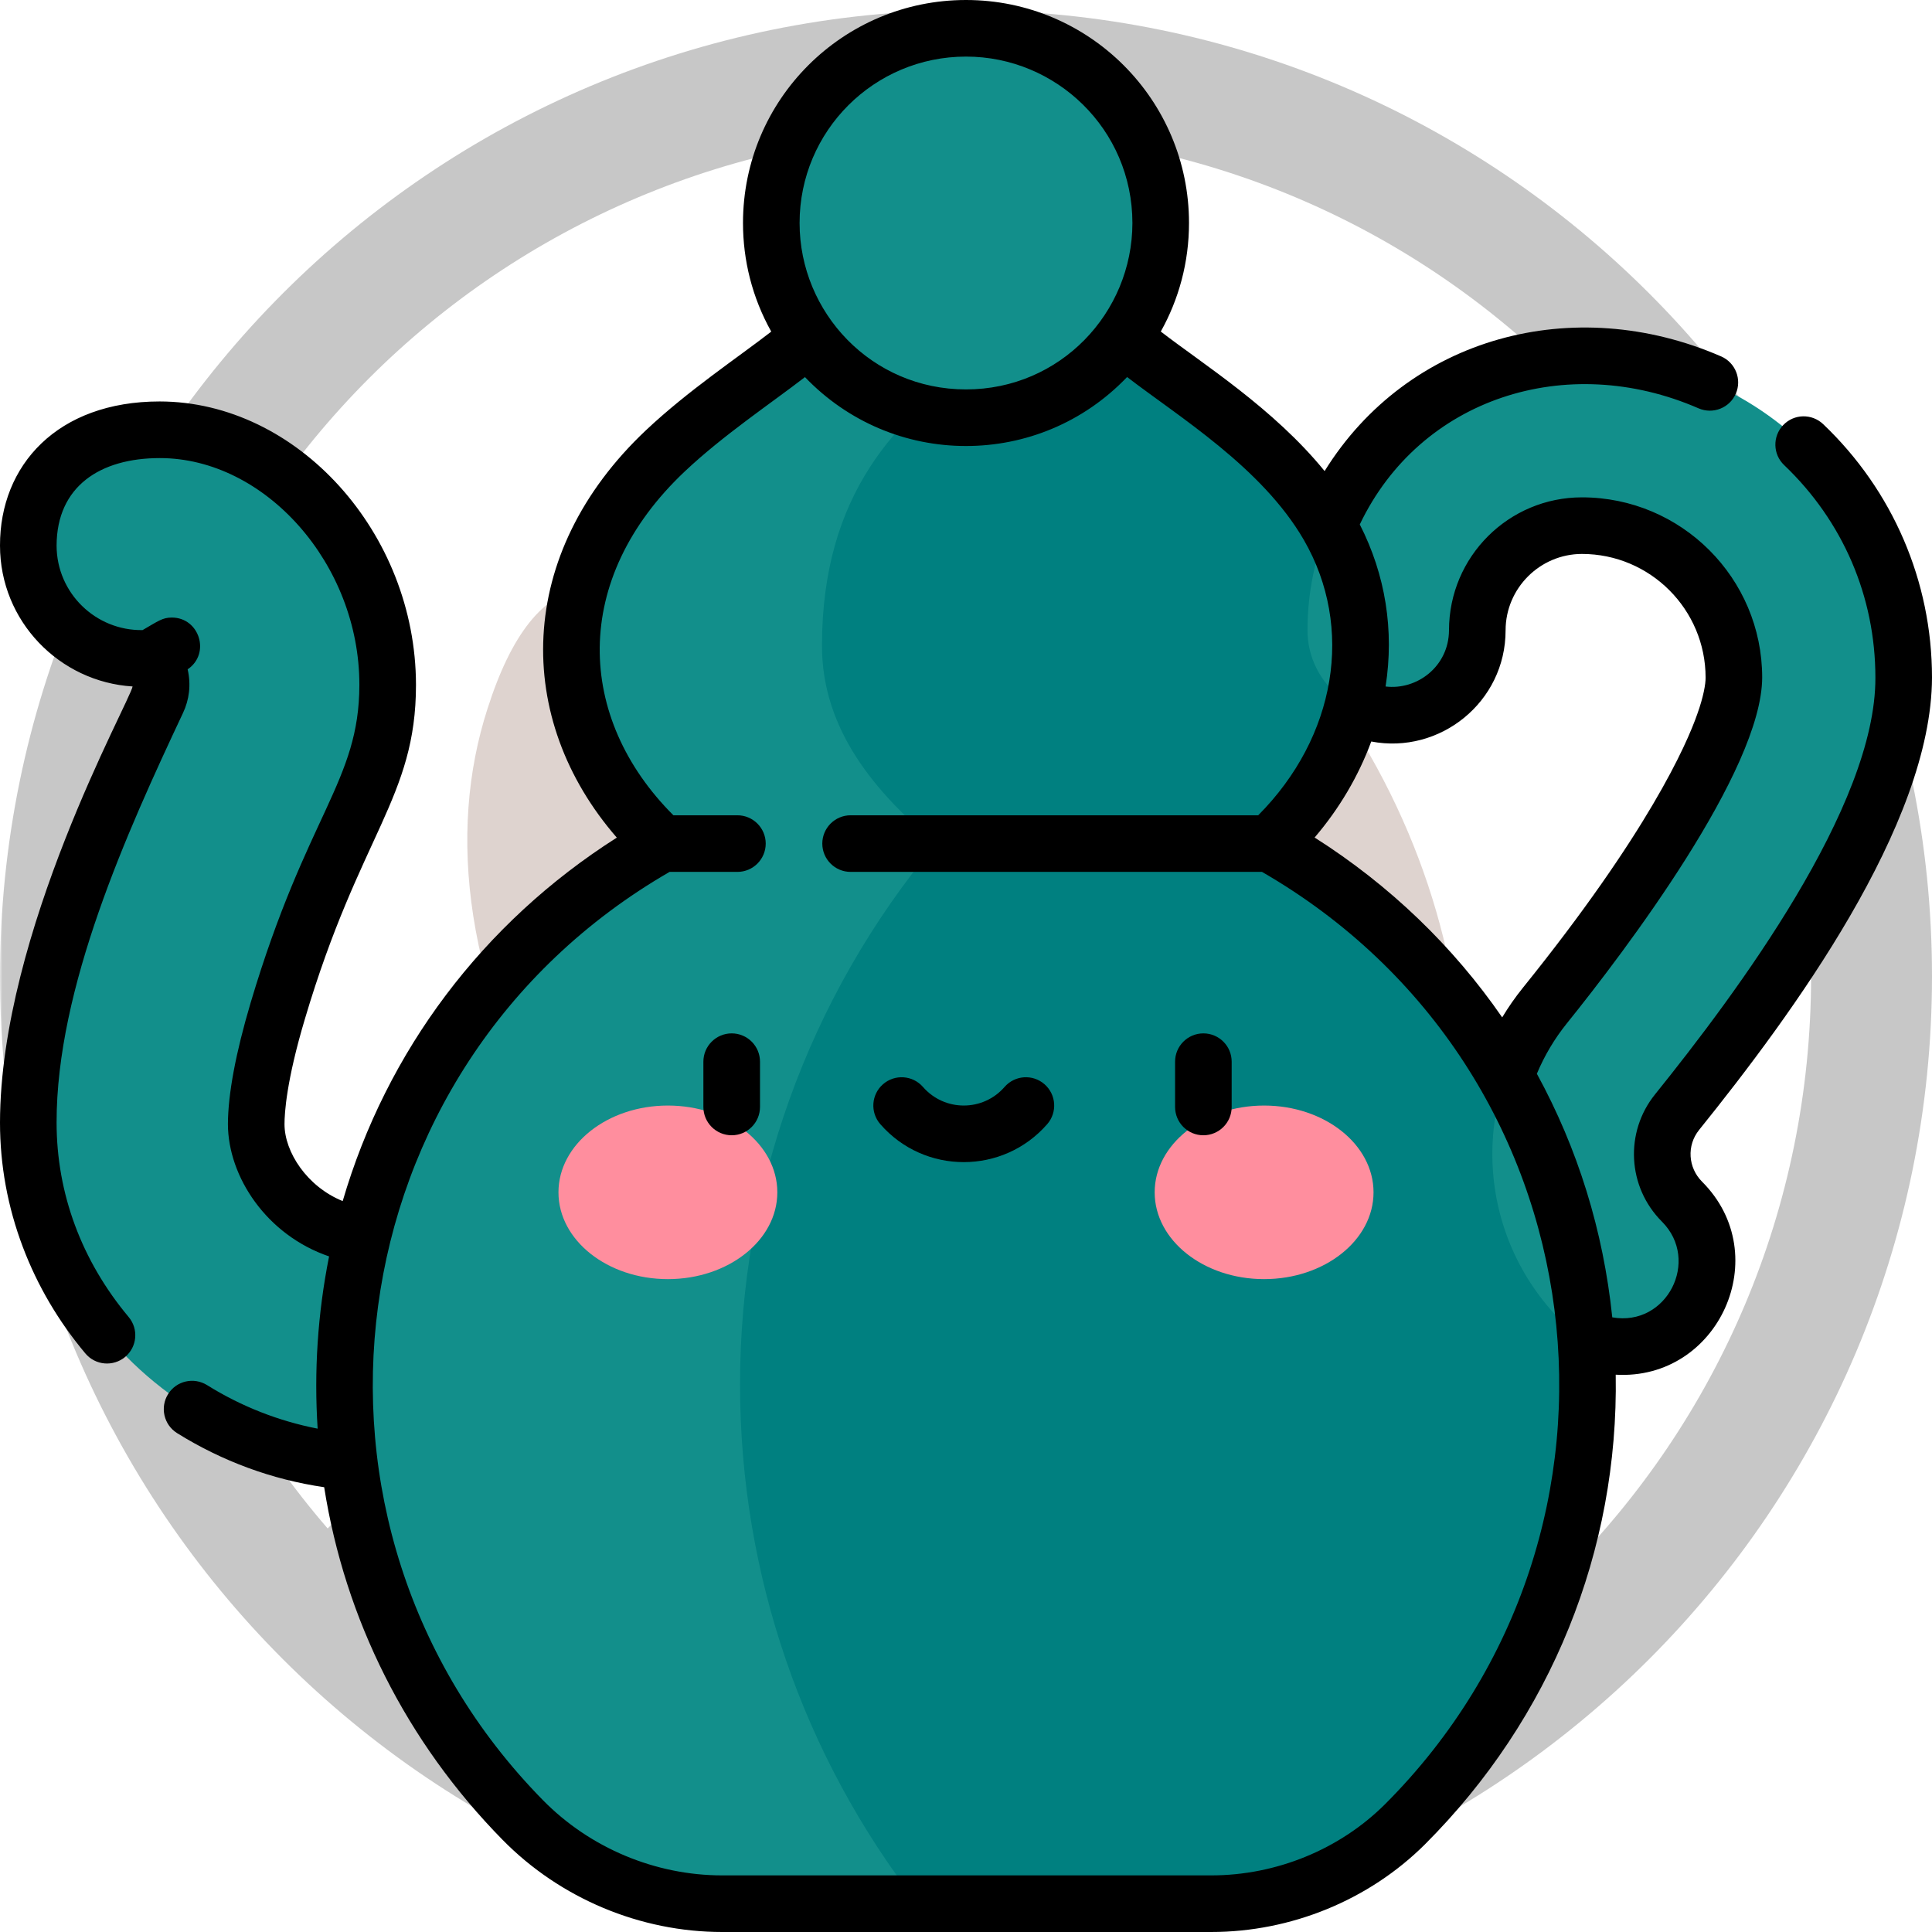 <svg xmlns="http://www.w3.org/2000/svg" xmlns:xlink="http://www.w3.org/1999/xlink" width="500" zoomAndPan="magnify" viewBox="0 0 375 375" height="500" preserveAspectRatio="xMidYMid meet" version="1.0"><defs><filter x="0%" y="0%" width="100%" height="100%" id="58a423e9c2"><feColorMatrix values="0 0 0 0 1 0 0 0 0 1 0 0 0 0 1 0 0 0 1 0" color-interpolation-filters="sRGB"/></filter><mask id="52a06cf31e"><g filter="url(#58a423e9c2)"><rect x="-37.5" width="450" fill="#000000" y="-37.5" height="450" fill-opacity="0.22"/></g></mask><clipPath id="5c48b2a2ac"><path d="M 0 0.992 L 375 0.992 L 375 374 L 0 374 Z M 0 0.992 " clip-rule="nonzero"/></clipPath><clipPath id="ffee01d3d3"><rect x="0" width="375" y="0" height="374"/></clipPath></defs><g mask="url(#52a06cf31e)"><g transform="matrix(1, 0, 0, 1, 0, 1)"><g clip-path="url(#ffee01d3d3)"><path fill="#693623" d="M 110.102 224.445 C 151.047 293.352 230.191 308.832 259.652 279.371 C 289.113 250.16 295.105 187.496 259.652 135.562 C 238.93 105.105 212.715 89.125 187.25 84.383 C 178.762 82.883 147.555 80.637 143.559 90.375 C 141.312 95.867 145.055 104.855 156.043 115.34 C 172.77 130.82 180.758 164.273 187.5 193.488 C 194.242 222.699 229.945 233.684 230.191 240.426 C 230.191 247.164 206.723 238.926 187.75 223.445 C 169.023 207.969 169.273 154.289 143.309 128.824 C 119.34 105.355 103.863 107.602 94.625 136.562 C 86.883 160.531 89.879 190.738 110.102 224.695 Z M 110.102 224.445 " fill-opacity="1" fill-rule="evenodd"/><g clip-path="url(#5c48b2a2ac)"><path fill="#000000" d="M 187.5 0.992 C 239.18 0.992 286.117 21.965 320.074 55.918 C 354.027 89.875 375 136.812 375 188.492 C 375 240.176 354.027 287.113 320.074 321.066 C 286.117 355.02 239.18 375.992 187.5 375.992 C 135.82 375.992 88.883 355.02 54.926 321.066 C 20.973 287.113 0 240.176 0 188.492 C 0 136.812 20.973 89.875 54.926 55.918 C 88.883 21.965 135.82 0.992 187.5 0.992 Z M 303.594 72.398 C 273.887 42.688 232.938 24.461 187.5 24.461 C 142.309 24.461 101.113 42.938 71.656 72.398 C 41.945 102.109 23.719 143.055 23.719 188.492 C 23.719 233.684 42.195 274.879 71.656 304.34 C 101.363 334.051 142.309 352.273 187.5 352.273 C 232.691 352.273 273.887 333.801 303.594 304.34 C 333.305 274.629 351.531 233.684 351.531 188.492 C 351.531 143.305 333.055 102.109 303.594 72.398 Z M 303.594 72.398 " fill-opacity="1" fill-rule="nonzero"/></g><path fill="#000000" d="M 320.074 72.398 L 71.406 321.066 L 54.926 304.34 L 303.344 55.918 Z M 320.074 72.398 " fill-opacity="1" fill-rule="nonzero"/></g></g></g><path fill="#128f8b" d="M 79.055 239.297 C 66.191 242.422 53.184 234.496 50.059 221.633 C 48.641 215.797 51.312 195.137 70.328 154.73 C 87.695 117.82 56.113 76.254 22.285 84.473 C 12.203 86.918 5.492 94.73 5.492 105.895 C 5.492 118.844 16.648 128.77 29.258 127.727 C 31.305 129.93 31.895 133.195 30.562 136.02 C 20.316 157.801 5.492 189.777 5.492 217.891 C 5.492 259.383 46.594 292.402 89.426 282 Z M 79.055 239.297 " fill-opacity="1" fill-rule="nonzero"/><path fill="#128f8b" d="M 272.703 354.102 C 272.645 354.16 272.762 354.043 272.703 354.102 Z M 272.703 354.102 " fill-opacity="1" fill-rule="nonzero"/><path fill="#008080" d="M 272.789 183.418 C 264.793 175.422 255.836 169.023 246.438 163.742 C 255.23 155.551 264.09 141.371 264.09 125.418 C 264.09 94.52 236.156 80.117 219.766 66.945 C 213.043 61.543 208.691 53.48 205.645 45.098 L 189.387 45.098 L 136.363 98.117 L 136.363 354.859 L 178.141 369.508 L 235.09 369.508 C 249.121 369.508 262.762 364 272.703 354.102 C 296.254 330.547 308.117 299.586 308.117 268.715 C 308.117 237.844 296.344 206.973 272.789 183.418 Z M 272.789 183.418 " fill-opacity="1" fill-rule="nonzero"/><path fill="#128f8b" d="M 205.645 45.098 L 168.945 45.098 C 166.715 52.668 162.844 60.801 155.289 66.934 C 147.781 73.031 137.785 79.371 129.188 87.469 C 103.516 111.652 106.387 143.219 128.484 163.742 C 91.727 184.395 66.883 223.504 66.883 268.715 C 66.883 301.652 80.082 331.512 101.488 353.281 C 111.691 363.656 125.629 369.508 140.18 369.508 L 178.141 369.508 C 155.863 340.828 143.641 305.555 143.641 268.715 C 143.641 230.973 156.551 193.891 181.699 163.742 C 169.93 153.84 159.547 141.707 159.547 125.355 C 159.547 95.938 173.945 81.012 190.406 69.785 C 198.414 64.32 207.309 54.605 205.645 45.098 Z M 205.645 45.098 " fill-opacity="1" fill-rule="nonzero"/><path fill="#ff8e9e" d="M 129.637 214.586 C 117.906 214.586 108.398 222.129 108.398 231.43 C 108.398 240.734 117.906 248.277 129.637 248.277 C 141.371 248.277 150.879 240.734 150.879 231.43 C 150.879 222.129 141.371 214.586 129.637 214.586 Z M 129.637 214.586 " fill-opacity="1" fill-rule="nonzero"/><path fill="#ff8e9e" d="M 245.359 214.586 C 233.629 214.586 224.121 222.129 224.121 231.43 C 224.121 240.734 233.629 248.277 245.359 248.277 C 257.09 248.277 266.602 240.734 266.602 231.43 C 266.602 222.129 257.09 214.586 245.359 214.586 Z M 245.359 214.586 " fill-opacity="1" fill-rule="nonzero"/><path fill="#128f8b" d="M 214.223 16.559 C 207.52 9.855 198.926 6.199 190.16 5.582 L 149.707 43.285 L 190.16 80.984 C 198.926 80.371 207.52 76.711 214.223 70.008 C 221.602 62.629 225.293 52.957 225.293 43.285 C 225.293 33.613 221.602 23.941 214.223 16.559 Z M 214.223 16.559 " fill-opacity="1" fill-rule="nonzero"/><path fill="#128f8b" d="M 173.758 43.285 C 173.758 29.395 179.336 15.684 190.16 5.582 C 189.273 5.523 188.387 5.492 187.5 5.492 C 166.637 5.492 149.707 22.395 149.707 43.285 C 149.707 64.148 166.609 81.074 187.5 81.074 C 188.387 81.074 189.273 81.047 190.16 80.984 C 179.652 71.184 173.758 57.613 173.758 43.285 Z M 173.758 43.285 " fill-opacity="1" fill-rule="nonzero"/><path fill="#128f8b" d="M 314.828 261.375 C 310.609 261.375 306.391 259.766 303.176 256.551 C 286.52 239.895 285.09 213.52 299.844 195.199 C 326.906 161.605 336.547 140.281 336.547 131.523 C 336.547 115.258 323.312 102.023 307.047 102.023 C 295.852 102.023 286.742 111.133 286.742 122.328 C 286.742 131.43 279.367 138.809 270.262 138.809 C 261.16 138.809 253.785 131.43 253.785 122.328 C 253.785 92.957 277.68 69.066 307.047 69.066 C 341.488 69.066 369.508 97.086 369.508 131.523 C 369.508 143.719 364.223 158.496 353.352 176.691 C 346.266 188.555 336.898 201.734 325.512 215.875 C 321.34 221.051 321.754 228.52 326.477 233.242 C 332.914 239.676 332.914 250.113 326.48 256.547 C 323.262 259.766 319.043 261.375 314.828 261.375 Z M 314.828 261.375 " fill-opacity="1" fill-rule="nonzero"/><path fill="#000000" d="M 142.023 200.578 C 138.988 200.578 136.527 203.039 136.527 206.07 L 136.527 214.859 C 136.527 217.895 138.988 220.355 142.023 220.355 C 145.055 220.355 147.516 217.895 147.516 214.859 L 147.516 206.07 C 147.516 203.039 145.055 200.578 142.023 200.578 Z M 142.023 200.578 " fill-opacity="1" fill-rule="nonzero"/><path fill="#000000" d="M 233.574 200.578 C 230.539 200.578 228.082 203.039 228.082 206.07 L 228.082 214.859 C 228.082 217.895 230.539 220.355 233.574 220.355 C 236.609 220.355 239.066 217.895 239.066 214.859 L 239.066 206.07 C 239.066 203.039 236.609 200.578 233.574 200.578 Z M 233.574 200.578 " fill-opacity="1" fill-rule="nonzero"/><path fill="#000000" d="M 202.734 210.445 C 200.445 208.449 196.977 208.688 194.984 210.977 C 190.789 215.789 183.34 215.785 179.148 210.977 C 177.152 208.688 173.684 208.453 171.398 210.445 C 169.109 212.438 168.875 215.906 170.863 218.195 C 179.453 228.047 194.719 228.004 203.266 218.195 C 205.258 215.906 205.02 212.438 202.734 210.445 Z M 202.734 210.445 " fill-opacity="1" fill-rule="nonzero"/><path fill="#000000" d="M 375 131.527 C 375 112.805 367.352 95.156 353.875 82.324 C 351.699 80.258 348.238 80.285 346.113 82.516 C 344.023 84.711 344.105 88.191 346.305 90.277 C 357.723 101.168 364.012 115.809 364.012 131.527 C 364.113 156.496 337.031 192.812 321.234 212.43 C 315.363 219.707 315.824 230.359 322.594 237.129 C 330.086 244.645 323.539 257.578 312.941 255.695 C 311.191 238.844 306.238 222.926 298.305 208.414 C 299.773 204.906 301.719 201.625 304.121 198.641 C 315.492 184.523 341.953 149.562 342.039 131.527 C 342.039 112.176 326.32 96.535 307.047 96.535 C 292.848 96.535 281.266 108.023 281.25 122.328 C 281.215 129.387 275.004 133.992 268.941 133.25 C 270.641 122.34 268.922 111.57 263.934 101.797 C 275.617 77.301 304.062 68.094 329.691 79.258 C 332.492 80.465 335.715 79.18 336.922 76.414 C 338.129 73.629 336.855 70.395 334.078 69.18 L 334.07 69.18 C 305.453 56.73 273.277 65.371 257.105 91.434 C 247.207 79.262 233.461 70.656 225.309 64.352 C 228.797 58.113 230.785 50.938 230.785 43.285 C 230.785 19.348 211.375 0 187.5 0 C 163.645 0 144.215 19.309 144.215 43.285 C 144.215 50.523 146 57.75 149.699 64.367 C 143.191 69.41 133.562 75.805 125.418 83.473 C 99.875 107.535 99.719 139.578 119.723 162.582 C 93.699 179.121 75.023 204.02 66.516 233.129 C 59.594 230.332 55.223 223.594 55.223 218.211 C 55.219 216.066 55.59 209.781 59.188 197.754 C 69.828 161.926 80.742 154.852 80.742 132.934 C 80.711 103.426 57.719 77.949 30.988 77.922 C 11.133 77.922 -0.035 90.316 0 105.895 C 0 120.582 11.543 132.359 25.738 133.242 C 25.109 136.387 0.039 180.98 0 217.887 C 0 226.148 1.492 234.281 4.438 242.059 C 7.258 249.516 11.336 256.457 16.559 262.691 C 18.504 265.027 21.977 265.316 24.297 263.379 C 26.641 261.402 26.91 257.945 24.977 255.637 C 15.828 244.695 10.984 231.645 10.984 217.887 C 10.953 191.762 24.586 161.621 35.531 138.363 C 36.719 135.836 37.117 132.934 36.422 129.914 C 40.898 126.898 38.746 119.867 33.348 119.867 C 31.543 119.867 30.734 120.535 27.672 122.301 C 18.602 122.438 11 115.141 10.984 105.895 C 11.023 94.398 19.434 88.914 31.023 88.914 C 51.465 88.914 69.77 109.477 69.754 132.934 C 69.734 151.68 59.555 157.992 48.652 194.617 C 45.738 204.441 44.258 212.379 44.238 218.211 C 44.277 228.398 51.723 239.723 63.875 243.867 C 61.645 255.039 60.934 266.266 61.656 277.301 C 54.113 275.836 46.797 272.973 40.195 268.848 C 37.586 267.242 34.227 268.023 32.621 270.605 C 31.047 273.117 31.75 276.531 34.379 278.172 C 43.16 283.637 52.812 287.191 62.922 288.664 C 66.949 314.227 78.824 338.07 97.574 357.133 C 108.738 368.488 124.27 375 140.18 375 L 235.09 375 C 250.605 375 265.727 368.801 276.586 357.984 C 301.113 333.457 314.184 300.891 313.609 266.828 C 333.57 267.98 344.656 243.648 330.367 229.359 C 327.664 226.656 327.348 222.363 329.789 219.324 C 347.734 197.043 374.906 160.141 375 131.527 Z M 292.234 122.328 C 292.25 114.176 298.895 107.535 307.047 107.52 C 320.305 107.52 331.055 118.297 331.055 131.527 C 331.07 132.723 330.66 135.211 329.438 138.609 C 327.363 144.543 319.906 161.578 295.57 191.754 C 294.102 193.574 292.773 195.488 291.574 197.473 C 282.082 183.719 269.785 171.84 255.168 162.562 C 259.957 156.961 263.695 150.613 266.16 143.926 C 279.438 146.473 292.254 136.297 292.234 122.328 Z M 187.5 10.984 C 205.023 10.984 219.785 25.113 219.801 43.285 C 219.781 60.773 205.738 75.586 187.5 75.586 C 169.195 75.586 155.199 60.688 155.199 43.285 C 155.199 25.398 169.688 10.984 187.5 10.984 Z M 268.824 350.207 C 260.016 358.98 247.719 364.012 235.09 364.012 L 140.18 364.012 C 127.195 364.012 114.52 358.699 105.406 349.434 C 52.895 296.035 64.332 207.129 129.965 169.234 L 143.129 169.234 C 146.164 169.234 148.625 166.773 148.625 163.738 C 148.625 160.715 146.164 158.246 143.129 158.246 L 130.707 158.246 C 111.844 139.402 110.691 112.441 132.953 91.469 C 140.422 84.434 149.703 78.246 156.242 73.195 C 164.621 81.938 175.863 86.57 187.5 86.57 C 198.918 86.57 210.238 82.098 218.77 73.18 C 228.754 80.867 244.926 90.727 253.062 104.777 C 262.926 121.816 259.332 143.055 244.219 158.246 L 165.102 158.246 C 162.07 158.246 159.609 160.715 159.609 163.738 C 159.609 166.773 162.07 169.234 165.102 169.234 L 244.957 169.234 C 311.352 207.566 321.965 297.062 268.824 350.207 Z M 268.824 350.207 " fill-opacity="1" fill-rule="nonzero"/></svg>